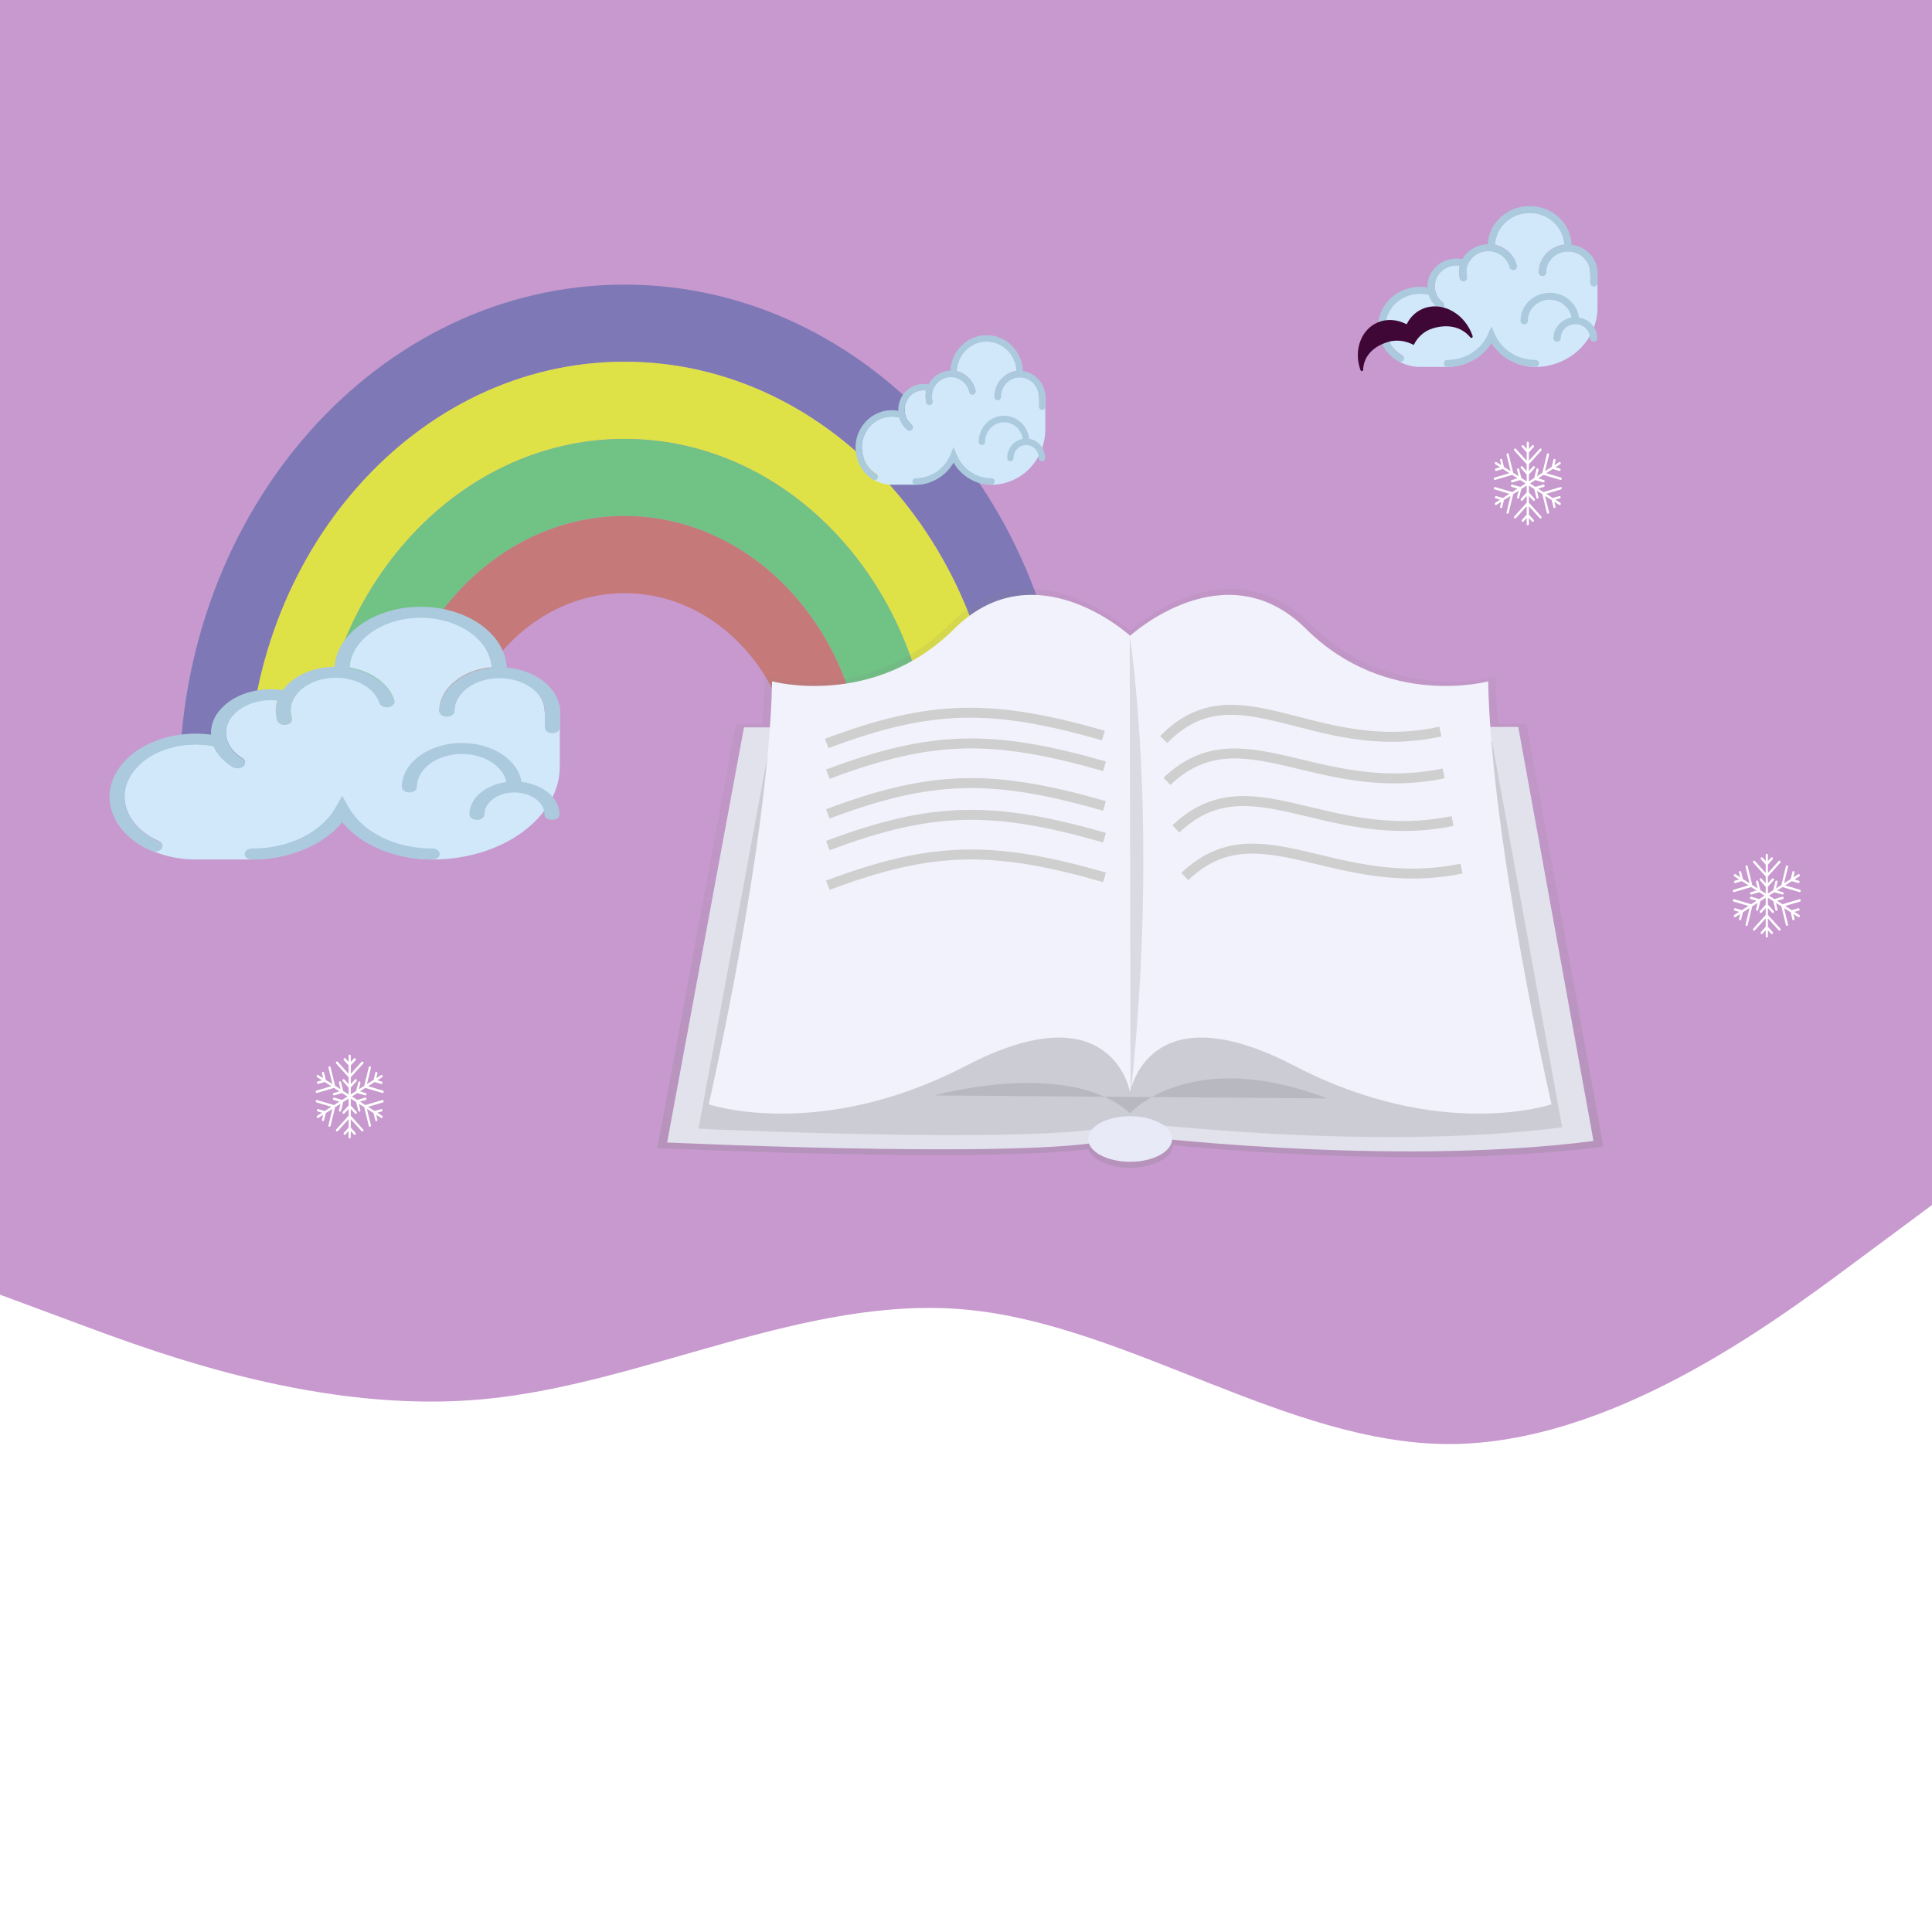 <svg width="194" height="193" viewBox="0 0 194 193" fill="none" xmlns="http://www.w3.org/2000/svg">
<rect x="0" y="0" width="194" height="193" fill="#333333" stroke="none"/>
<g opacity="0.9">
<rect width="194" height="193" fill="#D8A4E0"/>
</g>
<path fill-rule="evenodd" clip-rule="evenodd" d="M0 130L8.083 133C16.167 136 32.333 142 48.5 140.5C64.667 139 80.833 130 97 131.5C113.167 133 129.333 145 145.5 145C161.667 145 177.833 133 185.917 127L194 121V193H185.917C177.833 193 161.667 193 145.5 193C129.333 193 113.167 193 97 193C80.833 193 64.667 193 48.5 193C32.333 193 16.167 193 8.083 193H0V130Z" fill="white"/>
<path d="M180.686 90.294L178.985 90.796L178.443 90.45L179.021 90.28C179.08 90.262 179.115 90.196 179.099 90.131C179.083 90.066 179.023 90.028 178.964 90.045L178.173 90.279L177.632 89.934L178.174 89.59L178.964 89.823C178.974 89.826 178.984 89.828 178.993 89.828C179.042 89.828 179.086 89.792 179.099 89.737C179.115 89.672 179.08 89.606 179.021 89.589L178.443 89.418L178.986 89.073L180.686 89.575C180.695 89.578 180.705 89.579 180.714 89.579C180.763 89.579 180.807 89.543 180.82 89.489C180.836 89.424 180.801 89.358 180.742 89.34L179.255 88.901L179.92 88.478L180.568 88.67C180.578 88.673 180.588 88.674 180.597 88.674C180.646 88.674 180.69 88.638 180.703 88.584C180.719 88.519 180.684 88.453 180.625 88.435L180.189 88.306L180.673 87.998C180.725 87.965 180.743 87.89 180.713 87.832C180.683 87.774 180.616 87.754 180.563 87.788L180.08 88.096L180.196 87.615C180.212 87.55 180.177 87.484 180.118 87.466C180.059 87.45 179.999 87.487 179.983 87.552L179.809 88.268L179.145 88.691L179.544 87.051C179.559 86.986 179.525 86.919 179.466 86.902C179.406 86.885 179.347 86.923 179.331 86.988L178.876 88.863L178.333 89.209L178.488 88.571C178.504 88.506 178.469 88.44 178.41 88.422C178.351 88.405 178.292 88.444 178.275 88.508L178.063 89.381L177.522 89.725V89.035L178.101 88.396C178.144 88.349 178.144 88.272 178.101 88.224C178.059 88.177 177.989 88.177 177.946 88.224L177.522 88.692V88L178.766 86.627C178.809 86.58 178.809 86.503 178.766 86.456C178.724 86.408 178.654 86.408 178.611 86.456L177.522 87.657V86.811L177.997 86.287C178.04 86.239 178.04 86.162 177.997 86.115C177.955 86.068 177.885 86.068 177.842 86.115L177.522 86.467V85.851C177.522 85.784 177.473 85.73 177.412 85.73C177.352 85.73 177.302 85.784 177.302 85.851V86.467L176.983 86.115C176.94 86.067 176.87 86.067 176.827 86.115C176.784 86.162 176.784 86.239 176.827 86.287L177.302 86.811V87.656L176.214 86.456C176.171 86.408 176.101 86.408 176.058 86.456C176.015 86.503 176.015 86.58 176.058 86.627L177.302 88V88.691L176.879 88.224C176.836 88.177 176.766 88.177 176.723 88.224C176.681 88.271 176.681 88.348 176.723 88.396L177.302 89.035V89.724L176.761 89.379L176.549 88.507C176.533 88.442 176.473 88.404 176.414 88.421C176.355 88.438 176.321 88.505 176.336 88.57L176.491 89.207L175.948 88.862L175.493 86.987C175.478 86.922 175.418 86.884 175.358 86.901C175.3 86.918 175.265 86.985 175.28 87.049L175.679 88.69L175.014 88.266L174.841 87.551C174.826 87.486 174.766 87.448 174.707 87.465C174.648 87.482 174.613 87.549 174.628 87.614L174.745 88.095L174.262 87.787C174.21 87.754 174.142 87.773 174.112 87.831C174.081 87.889 174.099 87.963 174.152 87.997L174.636 88.305L174.199 88.434C174.14 88.452 174.106 88.518 174.121 88.583C174.134 88.637 174.179 88.673 174.227 88.673C174.237 88.673 174.246 88.672 174.256 88.669L174.905 88.477L175.569 88.9L174.082 89.339C174.023 89.357 173.988 89.423 174.004 89.488C174.018 89.542 174.062 89.578 174.11 89.578C174.12 89.578 174.129 89.577 174.139 89.574L175.839 89.072L176.381 89.417L175.803 89.588C175.744 89.605 175.709 89.672 175.725 89.736C175.738 89.791 175.783 89.826 175.831 89.826C175.84 89.826 175.85 89.825 175.86 89.822L176.65 89.588L177.192 89.933L176.651 90.278L175.859 90.044C175.801 90.027 175.741 90.066 175.725 90.13C175.709 90.195 175.744 90.262 175.803 90.279L176.381 90.45L175.838 90.795L174.138 90.293C174.081 90.276 174.02 90.314 174.004 90.379C173.988 90.444 174.023 90.51 174.082 90.527L175.569 90.967L174.904 91.39L174.256 91.199C174.197 91.181 174.137 91.22 174.121 91.285C174.106 91.35 174.14 91.416 174.199 91.433L174.635 91.562L174.151 91.87C174.099 91.904 174.081 91.978 174.111 92.037C174.132 92.075 174.169 92.097 174.206 92.097C174.225 92.097 174.244 92.092 174.261 92.081L174.745 91.773L174.628 92.254C174.613 92.319 174.648 92.385 174.706 92.402C174.716 92.405 174.725 92.406 174.734 92.406C174.783 92.406 174.828 92.371 174.841 92.316L175.014 91.601L175.679 91.178L175.28 92.818C175.265 92.883 175.299 92.95 175.358 92.966C175.367 92.97 175.377 92.971 175.386 92.971C175.435 92.971 175.48 92.936 175.492 92.881L175.947 91.006L176.49 90.66L176.335 91.298C176.32 91.363 176.355 91.429 176.413 91.446C176.423 91.449 176.432 91.451 176.441 91.451C176.49 91.451 176.535 91.415 176.548 91.361L176.76 90.488L177.301 90.144V90.833L176.722 91.472C176.679 91.519 176.679 91.596 176.722 91.643C176.765 91.691 176.835 91.691 176.878 91.643L177.301 91.178V91.869L176.057 93.242C176.014 93.289 176.014 93.366 176.057 93.413C176.1 93.46 176.17 93.46 176.213 93.413L177.301 92.212V93.058L176.826 93.582C176.784 93.629 176.784 93.706 176.826 93.754C176.869 93.801 176.939 93.801 176.982 93.754L177.301 93.401V94.017C177.301 94.084 177.351 94.139 177.412 94.139C177.472 94.139 177.522 94.084 177.522 94.017V93.401L177.841 93.754C177.863 93.778 177.891 93.789 177.919 93.789C177.947 93.789 177.975 93.777 177.997 93.754C178.039 93.706 178.039 93.629 177.997 93.582L177.522 93.058V92.212L178.61 93.413C178.632 93.437 178.66 93.449 178.688 93.449C178.716 93.449 178.744 93.437 178.766 93.413C178.809 93.366 178.809 93.289 178.766 93.242L177.522 91.869V91.178L177.945 91.645C177.967 91.669 177.995 91.68 178.023 91.68C178.051 91.68 178.08 91.668 178.101 91.645C178.144 91.597 178.144 91.52 178.101 91.473L177.522 90.834V90.145L178.063 90.489L178.275 91.362C178.288 91.416 178.333 91.452 178.381 91.452C178.39 91.452 178.4 91.451 178.41 91.448C178.469 91.43 178.503 91.363 178.487 91.299L178.333 90.662L178.875 91.007L179.33 92.882C179.343 92.936 179.388 92.972 179.436 92.972C179.446 92.972 179.455 92.971 179.465 92.968C179.524 92.951 179.559 92.884 179.543 92.819L179.144 91.179L179.809 91.602L179.983 92.317C179.996 92.372 180.04 92.407 180.089 92.407C180.098 92.407 180.108 92.406 180.117 92.403C180.176 92.386 180.211 92.319 180.195 92.255L180.079 91.774L180.562 92.082C180.579 92.093 180.598 92.098 180.617 92.098C180.655 92.098 180.692 92.077 180.713 92.037C180.743 91.98 180.725 91.905 180.672 91.872L180.189 91.563L180.625 91.434C180.684 91.417 180.718 91.35 180.702 91.286C180.687 91.221 180.627 91.183 180.568 91.2L179.919 91.392L179.254 90.969L180.742 90.529C180.801 90.512 180.836 90.445 180.82 90.38C180.805 90.315 180.744 90.277 180.686 90.294Z" fill="white"/>
<path d="M156.686 48.907L154.985 49.409L154.443 49.063L155.021 48.893C155.08 48.876 155.115 48.809 155.099 48.744C155.083 48.68 155.023 48.641 154.964 48.658L154.173 48.892L153.632 48.547L154.174 48.203L154.964 48.437C154.974 48.439 154.984 48.441 154.993 48.441C155.042 48.441 155.086 48.405 155.099 48.35C155.115 48.286 155.08 48.219 155.021 48.202L154.443 48.031L154.986 47.686L156.686 48.188C156.695 48.191 156.705 48.192 156.714 48.192C156.763 48.192 156.807 48.157 156.82 48.102C156.836 48.037 156.801 47.971 156.742 47.953L155.255 47.514L155.92 47.091L156.568 47.283C156.578 47.286 156.588 47.287 156.597 47.287C156.646 47.287 156.69 47.252 156.703 47.197C156.719 47.132 156.684 47.066 156.625 47.048L156.189 46.919L156.673 46.611C156.725 46.578 156.743 46.503 156.713 46.445C156.683 46.387 156.616 46.367 156.563 46.401L156.08 46.709L156.196 46.228C156.212 46.163 156.177 46.097 156.118 46.08C156.059 46.063 155.999 46.101 155.983 46.166L155.809 46.881L155.145 47.304L155.544 45.664C155.559 45.599 155.525 45.533 155.466 45.516C155.406 45.498 155.347 45.536 155.331 45.601L154.876 47.476L154.333 47.822L154.488 47.184C154.504 47.119 154.469 47.053 154.41 47.036C154.351 47.019 154.292 47.057 154.275 47.122L154.063 47.994L153.522 48.338V47.648L154.101 47.009C154.144 46.962 154.144 46.885 154.101 46.837C154.059 46.79 153.989 46.79 153.946 46.837L153.522 47.305V46.613L154.766 45.241C154.809 45.193 154.809 45.116 154.766 45.069C154.724 45.022 154.654 45.022 154.611 45.069L153.522 46.27V45.424L153.997 44.9C154.04 44.852 154.04 44.776 153.997 44.728C153.955 44.681 153.885 44.681 153.842 44.728L153.522 45.081V44.465C153.522 44.398 153.473 44.343 153.412 44.343C153.352 44.343 153.302 44.398 153.302 44.465V45.08L152.983 44.728C152.94 44.681 152.87 44.681 152.827 44.728C152.784 44.775 152.784 44.852 152.827 44.9L153.302 45.424V46.27L152.214 45.069C152.171 45.021 152.101 45.021 152.058 45.069C152.015 45.116 152.015 45.193 152.058 45.24L153.302 46.613V47.304L152.879 46.837C152.836 46.79 152.766 46.79 152.723 46.837C152.681 46.885 152.681 46.962 152.723 47.009L153.302 47.648V48.337L152.761 47.992L152.549 47.12C152.533 47.055 152.473 47.017 152.414 47.034C152.355 47.051 152.321 47.118 152.336 47.183L152.491 47.82L151.948 47.475L151.493 45.6C151.478 45.535 151.418 45.497 151.358 45.514C151.3 45.531 151.265 45.598 151.28 45.663L151.679 47.303L151.014 46.88L150.841 46.164C150.826 46.099 150.766 46.061 150.707 46.078C150.648 46.095 150.613 46.162 150.628 46.227L150.745 46.708L150.262 46.4C150.21 46.367 150.142 46.386 150.112 46.444C150.081 46.502 150.099 46.577 150.152 46.61L150.636 46.918L150.199 47.047C150.14 47.065 150.106 47.132 150.121 47.196C150.134 47.251 150.179 47.286 150.227 47.286C150.237 47.286 150.246 47.285 150.256 47.282L150.905 47.09L151.569 47.513L150.082 47.953C150.023 47.97 149.988 48.036 150.004 48.101C150.018 48.156 150.062 48.191 150.11 48.191C150.12 48.191 150.129 48.19 150.139 48.187L151.839 47.685L152.381 48.03L151.803 48.201C151.744 48.218 151.709 48.285 151.725 48.35C151.738 48.404 151.783 48.44 151.831 48.44C151.84 48.44 151.85 48.438 151.86 48.435L152.65 48.202L153.192 48.547L152.651 48.891L151.859 48.658C151.801 48.64 151.741 48.679 151.725 48.744C151.709 48.809 151.744 48.875 151.803 48.892L152.381 49.063L151.838 49.408L150.138 48.906C150.081 48.89 150.02 48.927 150.004 48.992C149.988 49.057 150.023 49.124 150.082 49.141L151.569 49.581L150.904 50.004L150.256 49.812C150.197 49.794 150.137 49.833 150.121 49.898C150.106 49.963 150.14 50.029 150.199 50.046L150.635 50.175L150.151 50.484C150.099 50.517 150.081 50.591 150.111 50.65C150.132 50.688 150.169 50.71 150.206 50.71C150.225 50.71 150.244 50.705 150.261 50.694L150.745 50.386L150.628 50.867C150.613 50.932 150.648 50.998 150.706 51.015C150.716 51.018 150.725 51.02 150.734 51.02C150.783 51.02 150.828 50.984 150.841 50.929L151.014 50.214L151.679 49.791L151.28 51.431C151.265 51.497 151.299 51.563 151.358 51.58C151.367 51.583 151.377 51.584 151.386 51.584C151.435 51.584 151.48 51.549 151.492 51.494L151.947 49.619L152.49 49.273L152.335 49.911C152.32 49.976 152.355 50.043 152.413 50.06C152.423 50.062 152.432 50.064 152.441 50.064C152.49 50.064 152.535 50.029 152.548 49.974L152.76 49.102L153.301 48.757V49.446L152.722 50.085C152.679 50.132 152.679 50.209 152.722 50.257C152.765 50.304 152.835 50.304 152.878 50.257L153.301 49.791V50.482L152.057 51.855C152.014 51.902 152.014 51.979 152.057 52.026C152.1 52.074 152.17 52.074 152.213 52.026L153.301 50.825V51.671L152.826 52.195C152.784 52.242 152.784 52.32 152.826 52.367C152.869 52.414 152.939 52.414 152.982 52.367L153.301 52.014V52.63C153.301 52.697 153.351 52.752 153.412 52.752C153.472 52.752 153.522 52.697 153.522 52.63V52.014L153.841 52.367C153.863 52.391 153.891 52.402 153.919 52.402C153.947 52.402 153.975 52.39 153.997 52.367C154.039 52.32 154.039 52.242 153.997 52.195L153.522 51.671V50.825L154.61 52.026C154.632 52.05 154.66 52.062 154.688 52.062C154.716 52.062 154.744 52.05 154.766 52.026C154.809 51.979 154.809 51.902 154.766 51.855L153.522 50.482V49.791L153.945 50.258C153.967 50.282 153.995 50.293 154.023 50.293C154.051 50.293 154.08 50.282 154.101 50.258C154.144 50.211 154.144 50.134 154.101 50.086L153.522 49.447V48.758L154.063 49.103L154.275 49.975C154.288 50.029 154.333 50.065 154.381 50.065C154.39 50.065 154.4 50.064 154.41 50.061C154.469 50.044 154.503 49.977 154.487 49.912L154.333 49.275L154.875 49.62L155.33 51.495C155.343 51.55 155.388 51.585 155.436 51.585C155.446 51.585 155.455 51.584 155.465 51.581C155.524 51.564 155.559 51.497 155.543 51.432L155.144 49.792L155.809 50.215L155.983 50.931C155.996 50.985 156.04 51.021 156.089 51.021C156.098 51.021 156.108 51.019 156.117 51.016C156.176 50.999 156.211 50.932 156.195 50.868L156.079 50.387L156.562 50.695C156.579 50.706 156.598 50.711 156.617 50.711C156.655 50.711 156.692 50.69 156.713 50.651C156.743 50.593 156.725 50.518 156.672 50.485L156.189 50.176L156.625 50.047C156.684 50.03 156.718 49.963 156.702 49.899C156.687 49.834 156.627 49.796 156.568 49.813L155.919 50.005L155.254 49.582L156.742 49.142C156.801 49.125 156.836 49.058 156.82 48.993C156.805 48.928 156.744 48.89 156.686 48.907Z" fill="white"/>
<path d="M24.923 80.866C24.897 80.224 24.879 79.579 24.879 78.93C24.879 55.437 41.85 36.323 62.711 36.323C83.573 36.323 100.543 55.435 100.543 78.93C100.543 79.579 100.525 80.224 100.5 80.866H107.38C107.397 80.222 107.42 79.579 107.42 78.93C107.42 51.12 87.403 28.577 62.71 28.577C38.017 28.577 18 51.12 18 78.93C18 79.579 18.022 80.222 18.043 80.866H24.923Z" fill="#7E79B6"/>
<path d="M31.844 80.866C31.812 80.222 31.757 79.584 31.757 78.929C31.757 59.708 45.643 44.07 62.71 44.07C79.777 44.07 93.662 59.71 93.662 78.929C93.662 79.582 93.607 80.222 93.576 80.866H100.499C100.524 80.223 100.542 79.579 100.542 78.929C100.542 55.436 83.572 36.322 62.71 36.322C41.848 36.322 24.878 55.436 24.878 78.929C24.878 79.579 24.896 80.223 24.921 80.866H31.844Z" fill="#DFE247"/>
<path d="M38.723 80.866C38.683 80.223 38.637 79.584 38.637 78.929C38.637 63.98 49.435 51.816 62.711 51.816C75.987 51.816 86.786 63.978 86.786 78.929C86.786 79.582 86.74 80.223 86.7 80.866H93.578C93.609 80.222 93.664 79.584 93.664 78.929C93.664 59.708 79.779 44.07 62.711 44.07C45.644 44.07 31.757 59.708 31.757 78.929C31.757 79.582 31.812 80.222 31.844 80.866H38.723Z" fill="#71C285"/>
<path d="M45.601 80.866C45.544 80.228 45.514 79.584 45.514 78.929C45.514 68.251 53.228 59.564 62.71 59.564C72.191 59.564 79.905 68.253 79.905 78.929C79.905 79.582 79.874 80.228 79.819 80.866H86.697C86.737 80.223 86.783 79.584 86.783 78.929C86.783 63.98 75.984 51.816 62.708 51.816C49.433 51.816 38.634 63.978 38.634 78.929C38.634 79.582 38.68 80.223 38.72 80.866H45.601Z" fill="#C57979"/>
<path d="M56.196 70.859H56.135C56.162 71.027 56.18 71.196 56.18 71.369C56.18 71.674 55.843 71.921 55.426 71.921C55.01 71.921 54.673 71.674 54.673 71.369C54.673 69.544 52.645 68.059 50.151 68.059C47.658 68.059 45.63 69.544 45.63 71.369C45.63 71.674 45.293 71.921 44.877 71.921C44.46 71.921 44.123 71.674 44.123 71.369C44.123 69.127 46.421 67.274 49.381 66.996C49.211 64.216 46.078 61.991 42.239 61.991C38.388 61.991 35.245 64.231 35.095 67.024C35.719 67.132 36.325 67.311 36.887 67.565C38.255 68.186 39.212 69.159 39.581 70.307C39.676 70.603 39.425 70.9 39.021 70.97C38.615 71.037 38.21 70.856 38.114 70.56C37.543 68.782 35.101 67.677 32.678 68.096C30.251 68.514 28.741 70.299 29.312 72.076C29.407 72.372 29.156 72.669 28.751 72.739C28.693 72.749 28.635 72.753 28.578 72.753C28.237 72.753 27.927 72.582 27.845 72.328C27.623 71.638 27.643 70.948 27.854 70.301C26.303 70.135 24.737 70.564 23.715 71.472C22.767 72.315 22.49 73.401 22.829 74.387C22.83 74.394 22.835 74.4 22.835 74.406C23.066 75.06 23.566 75.669 24.331 76.131C24.652 76.325 24.698 76.672 24.434 76.908C24.285 77.04 24.07 77.109 23.852 77.109C23.683 77.109 23.514 77.068 23.373 76.983C22.456 76.43 21.8 75.708 21.455 74.897C18.408 74.316 15.205 75.254 13.55 77.248C12.558 78.444 12.26 79.852 12.714 81.212C13.167 82.572 14.316 83.721 15.951 84.448C16.307 84.607 16.42 84.945 16.203 85.206C16.062 85.377 15.813 85.471 15.559 85.471C15.459 85.471 15.36 85.451 15.264 85.421C16.454 85.937 17.825 86.253 19.291 86.3L25.477 86.301C29.476 86.254 32.901 84.448 34.362 81.893C35.841 84.481 39.337 86.306 43.404 86.306C50.468 86.306 56.214 82.099 56.214 76.928V71.411L56.196 70.859Z" fill="#D0E8F9"/>
<path d="M50.888 67.034C50.714 63.647 46.907 60.929 42.239 60.929C37.611 60.929 33.83 63.602 33.596 66.948C33.175 66.954 32.753 66.991 32.333 67.063C30.573 67.367 29.18 68.212 28.393 69.298C26.221 68.976 23.986 69.537 22.553 70.811C21.61 71.65 21.137 72.691 21.189 73.767C17.7 73.307 14.151 74.442 12.264 76.715C11.061 78.163 10.702 79.868 11.25 81.514C11.799 83.16 13.191 84.551 15.169 85.431C15.291 85.486 15.427 85.512 15.56 85.512C15.815 85.512 16.062 85.418 16.204 85.247C16.421 84.986 16.307 84.648 15.952 84.489C14.317 83.762 13.168 82.613 12.714 81.253C12.261 79.893 12.559 78.485 13.551 77.289C15.206 75.295 18.409 74.357 21.456 74.938C21.801 75.749 22.458 76.471 23.374 77.024C23.515 77.108 23.684 77.15 23.853 77.15C24.07 77.15 24.286 77.081 24.435 76.949C24.7 76.713 24.653 76.366 24.332 76.172C23.566 75.711 23.067 75.101 22.836 74.447C22.835 74.44 22.831 74.435 22.83 74.428C22.491 73.442 22.768 72.356 23.715 71.513C24.737 70.605 26.304 70.176 27.855 70.342C27.644 70.989 27.623 71.679 27.846 72.369C27.927 72.623 28.238 72.794 28.579 72.794C28.636 72.794 28.694 72.789 28.752 72.78C29.157 72.71 29.408 72.413 29.313 72.117C28.742 70.34 30.252 68.555 32.679 68.137C35.102 67.718 37.544 68.823 38.115 70.601C38.211 70.897 38.616 71.078 39.022 71.011C39.426 70.941 39.677 70.644 39.582 70.348C39.213 69.2 38.256 68.227 36.888 67.606C36.325 67.351 35.72 67.173 35.096 67.065C35.246 64.272 38.389 62.032 42.24 62.032C46.078 62.032 49.212 64.257 49.382 67.037C46.421 67.315 44.124 69.168 44.124 71.41C44.124 71.715 44.461 71.962 44.877 71.962C45.294 71.962 45.631 71.715 45.631 71.41C45.631 69.585 47.659 68.1 50.152 68.1C52.646 68.1 54.708 69.585 54.708 71.41C54.708 71.426 54.708 72.142 54.708 73.065C54.708 73.37 55.046 73.617 55.462 73.617C55.878 73.617 56.215 73.37 56.215 73.065V71.41C56.214 69.16 53.866 67.301 50.888 67.034Z" fill="#ABCADD"/>
<path d="M43.404 86.305C39.657 86.305 36.252 84.867 34.362 82.56C32.471 84.867 29.066 86.305 25.319 86.305C24.903 86.305 24.566 86.059 24.566 85.754C24.566 85.449 24.903 85.202 25.319 85.202C28.976 85.202 32.252 83.603 33.667 81.127L34.362 79.91L35.056 81.127C36.47 83.602 39.747 85.202 43.404 85.202C43.82 85.202 44.158 85.449 44.158 85.754C44.158 86.059 43.821 86.305 43.404 86.305Z" fill="#ABCADD"/>
<path d="M52.369 78.513C52.024 76.318 49.473 74.606 46.384 74.606C43.06 74.606 40.355 76.586 40.355 79.019C40.355 79.324 40.693 79.571 41.109 79.571C41.525 79.571 41.862 79.324 41.862 79.019C41.862 77.194 43.89 75.71 46.384 75.71C48.647 75.71 50.521 76.934 50.848 78.524C48.741 78.805 47.137 80.155 47.137 81.778C47.137 82.082 47.475 82.329 47.891 82.329C48.307 82.329 48.644 82.082 48.644 81.778C48.644 80.561 49.996 79.571 51.658 79.571C53.321 79.571 54.673 80.561 54.673 81.778C54.673 82.082 55.01 82.329 55.426 82.329C55.842 82.329 56.18 82.082 56.18 81.778C56.18 80.13 54.525 78.764 52.369 78.513Z" fill="#ABCADD"/>
<path d="M38.387 110.462L36.687 110.963L36.145 110.618L36.723 110.447C36.782 110.43 36.817 110.363 36.801 110.299C36.785 110.234 36.725 110.195 36.666 110.213L35.875 110.446L35.334 110.102L35.876 109.757L36.666 109.991C36.676 109.994 36.685 109.995 36.695 109.995C36.743 109.995 36.788 109.96 36.801 109.905C36.816 109.84 36.782 109.774 36.723 109.757L36.145 109.586L36.688 109.24L38.388 109.743C38.397 109.746 38.407 109.747 38.416 109.747C38.465 109.747 38.509 109.711 38.522 109.657C38.538 109.592 38.503 109.525 38.444 109.508L36.957 109.069L37.621 108.646L38.27 108.838C38.28 108.841 38.289 108.842 38.299 108.842C38.347 108.842 38.392 108.806 38.405 108.752C38.42 108.687 38.386 108.62 38.327 108.603L37.891 108.474L38.374 108.166C38.427 108.132 38.445 108.058 38.415 108C38.384 107.942 38.317 107.922 38.264 107.956L37.781 108.263L37.898 107.783C37.913 107.718 37.879 107.651 37.82 107.634C37.761 107.617 37.701 107.655 37.685 107.72L37.511 108.436L36.847 108.859L37.245 107.219C37.261 107.154 37.227 107.087 37.167 107.07C37.108 107.053 37.048 107.091 37.033 107.156L36.577 109.031L36.035 109.377L36.19 108.739C36.205 108.674 36.171 108.608 36.112 108.59C36.052 108.573 35.993 108.611 35.977 108.676L35.765 109.548L35.224 109.892V109.203L35.803 108.564C35.846 108.516 35.846 108.439 35.803 108.392C35.76 108.345 35.69 108.345 35.647 108.392L35.224 108.859V108.168L36.468 106.795C36.511 106.748 36.511 106.671 36.468 106.624C36.425 106.576 36.355 106.576 36.312 106.624L35.224 107.825V106.979L35.699 106.455C35.742 106.407 35.742 106.33 35.699 106.283C35.656 106.236 35.586 106.236 35.544 106.283L35.224 106.635V106.019C35.224 105.952 35.174 105.898 35.114 105.898C35.053 105.898 35.004 105.952 35.004 106.019V106.635L34.684 106.283C34.642 106.235 34.572 106.235 34.529 106.283C34.486 106.33 34.486 106.407 34.529 106.454L35.004 106.978V107.824L33.916 106.623C33.873 106.576 33.803 106.576 33.76 106.623C33.717 106.671 33.717 106.748 33.76 106.795L35.004 108.168V108.859L34.581 108.392C34.538 108.345 34.468 108.345 34.425 108.392C34.382 108.439 34.382 108.516 34.425 108.564L35.004 109.202V109.892L34.463 109.547L34.251 108.675C34.235 108.61 34.175 108.572 34.116 108.589C34.057 108.606 34.022 108.673 34.038 108.737L34.193 109.375L33.65 109.03L33.195 107.155C33.179 107.09 33.119 107.052 33.06 107.069C33.001 107.086 32.967 107.153 32.982 107.217L33.381 108.858L32.716 108.434L32.543 107.719C32.527 107.654 32.467 107.616 32.408 107.633C32.349 107.65 32.315 107.717 32.33 107.781L32.447 108.262L31.964 107.955C31.912 107.922 31.844 107.941 31.814 107.999C31.783 108.057 31.801 108.131 31.854 108.165L32.337 108.473L31.901 108.602C31.842 108.619 31.807 108.686 31.823 108.751C31.836 108.805 31.881 108.841 31.929 108.841C31.939 108.841 31.948 108.84 31.958 108.837L32.606 108.645L33.271 109.068L31.784 109.507C31.724 109.524 31.689 109.591 31.706 109.656C31.719 109.71 31.764 109.746 31.812 109.746C31.821 109.746 31.831 109.745 31.84 109.742L33.541 109.239L34.083 109.585L33.504 109.756C33.446 109.773 33.411 109.84 33.426 109.904C33.44 109.959 33.485 109.994 33.532 109.994C33.542 109.994 33.551 109.993 33.561 109.99L34.352 109.756L34.894 110.101L34.352 110.446L33.561 110.212C33.503 110.195 33.442 110.234 33.426 110.298C33.411 110.363 33.446 110.43 33.504 110.446L34.083 110.618L33.54 110.963L31.84 110.461C31.783 110.444 31.721 110.482 31.706 110.547C31.689 110.612 31.724 110.678 31.784 110.695L33.271 111.135L32.606 111.558L31.958 111.367C31.898 111.349 31.839 111.387 31.823 111.453C31.807 111.518 31.842 111.584 31.901 111.601L32.337 111.73L31.853 112.038C31.801 112.072 31.783 112.146 31.813 112.204C31.833 112.243 31.87 112.265 31.908 112.265C31.927 112.265 31.946 112.26 31.963 112.249L32.447 111.941L32.33 112.421C32.315 112.487 32.349 112.553 32.408 112.57C32.417 112.573 32.427 112.574 32.436 112.574C32.485 112.574 32.529 112.539 32.542 112.484L32.716 111.768L33.38 111.346L32.981 112.986C32.966 113.051 33.001 113.117 33.059 113.134C33.069 113.138 33.078 113.139 33.088 113.139C33.137 113.139 33.181 113.103 33.194 113.049L33.649 111.174L34.192 110.828L34.037 111.466C34.022 111.531 34.056 111.597 34.115 111.614C34.124 111.617 34.134 111.619 34.143 111.619C34.192 111.619 34.236 111.583 34.249 111.529L34.461 110.656L35.002 110.311V111.001L34.424 111.64C34.381 111.687 34.381 111.764 34.424 111.811C34.466 111.858 34.536 111.858 34.579 111.811L35.003 111.345V112.037L33.759 113.41C33.716 113.457 33.716 113.534 33.759 113.581C33.802 113.628 33.872 113.628 33.915 113.581L35.003 112.38V113.226L34.528 113.75C34.485 113.797 34.485 113.874 34.528 113.921C34.571 113.969 34.641 113.969 34.684 113.921L35.003 113.569V114.185C35.003 114.252 35.053 114.307 35.113 114.307C35.173 114.307 35.223 114.252 35.223 114.185V113.569L35.543 113.921C35.564 113.945 35.592 113.957 35.621 113.957C35.649 113.957 35.677 113.945 35.699 113.921C35.741 113.874 35.741 113.797 35.699 113.75L35.223 113.226V112.38L36.312 113.581C36.333 113.605 36.361 113.617 36.389 113.617C36.418 113.617 36.446 113.605 36.467 113.581C36.51 113.534 36.51 113.457 36.467 113.41L35.224 112.037V111.345L35.647 111.813C35.669 111.836 35.697 111.848 35.725 111.848C35.753 111.848 35.781 111.836 35.803 111.813C35.846 111.765 35.846 111.688 35.803 111.641L35.224 111.002V110.312L35.765 110.657L35.977 111.53C35.99 111.584 36.034 111.62 36.083 111.62C36.092 111.62 36.102 111.619 36.111 111.615C36.17 111.598 36.205 111.531 36.189 111.467L36.034 110.829L36.577 111.175L37.032 113.05C37.045 113.104 37.09 113.14 37.138 113.14C37.148 113.14 37.157 113.139 37.167 113.136C37.226 113.118 37.26 113.052 37.245 112.987L36.846 111.346L37.511 111.77L37.684 112.485C37.698 112.54 37.742 112.575 37.791 112.575C37.8 112.575 37.809 112.574 37.819 112.571C37.878 112.554 37.913 112.487 37.897 112.423L37.78 111.942L38.264 112.25C38.281 112.261 38.3 112.266 38.319 112.266C38.356 112.266 38.394 112.245 38.414 112.205C38.445 112.148 38.427 112.073 38.373 112.039L37.89 111.731L38.326 111.602C38.385 111.585 38.42 111.518 38.404 111.454C38.388 111.388 38.328 111.35 38.269 111.368L37.621 111.56L36.956 111.136L38.443 110.697C38.502 110.68 38.537 110.613 38.521 110.548C38.506 110.483 38.446 110.445 38.387 110.462Z" fill="white"/>
<path d="M160.403 27.012H160.373C160.386 27.119 160.395 27.227 160.395 27.337C160.395 27.531 160.231 27.688 160.028 27.688C159.825 27.688 159.66 27.531 159.66 27.337C159.66 26.175 158.672 25.231 157.456 25.231C156.241 25.231 155.252 26.175 155.252 27.337C155.252 27.531 155.088 27.688 154.885 27.688C154.682 27.688 154.518 27.531 154.518 27.337C154.518 25.91 155.638 24.731 157.081 24.554C156.998 22.785 155.471 21.369 153.599 21.369C151.722 21.369 150.19 22.794 150.117 24.572C150.421 24.641 150.716 24.754 150.99 24.916C151.657 25.311 152.124 25.931 152.304 26.661C152.35 26.85 152.228 27.039 152.031 27.083C151.833 27.126 151.635 27.011 151.589 26.822C151.31 25.691 150.12 24.988 148.939 25.254C147.756 25.52 147.019 26.656 147.298 27.787C147.344 27.975 147.222 28.164 147.024 28.209C146.996 28.215 146.968 28.218 146.94 28.218C146.774 28.218 146.623 28.109 146.583 27.947C146.475 27.508 146.484 27.069 146.587 26.657C145.831 26.552 145.067 26.825 144.569 27.402C144.107 27.939 143.972 28.63 144.138 29.258C144.138 29.262 144.14 29.265 144.141 29.27C144.253 29.686 144.497 30.073 144.87 30.367C145.026 30.491 145.049 30.712 144.92 30.862C144.847 30.946 144.742 30.989 144.636 30.989C144.554 30.989 144.472 30.963 144.403 30.909C143.956 30.558 143.636 30.098 143.468 29.582C141.983 29.212 140.421 29.809 139.614 31.078C139.131 31.839 138.986 32.735 139.207 33.6C139.428 34.466 139.988 35.197 140.785 35.66C140.958 35.761 141.013 35.976 140.908 36.142C140.839 36.251 140.717 36.311 140.594 36.311C140.545 36.311 140.496 36.298 140.45 36.279C141.03 36.608 141.698 36.809 142.413 36.838L145.428 36.839C147.378 36.809 149.047 35.66 149.759 34.034C150.48 35.681 152.185 36.842 154.167 36.842C157.611 36.842 160.412 34.165 160.412 30.874V27.364L160.403 27.012Z" fill="#D0E8F9"/>
<path d="M157.816 24.578C157.731 22.423 155.875 20.693 153.599 20.693C151.343 20.693 149.5 22.394 149.386 24.523C149.181 24.528 148.975 24.551 148.771 24.597C147.912 24.79 147.233 25.328 146.85 26.019C145.791 25.814 144.702 26.171 144.003 26.982C143.543 27.515 143.313 28.178 143.338 28.863C141.637 28.57 139.907 29.293 138.987 30.739C138.401 31.661 138.226 32.745 138.493 33.792C138.761 34.84 139.439 35.725 140.403 36.286C140.463 36.32 140.529 36.337 140.594 36.337C140.718 36.337 140.839 36.277 140.908 36.168C141.014 36.002 140.958 35.787 140.785 35.686C139.988 35.223 139.428 34.492 139.207 33.626C138.986 32.761 139.131 31.865 139.615 31.104C140.421 29.835 141.983 29.238 143.468 29.608C143.636 30.124 143.957 30.584 144.403 30.935C144.472 30.989 144.554 31.015 144.637 31.015C144.743 31.015 144.848 30.972 144.921 30.888C145.049 30.738 145.027 30.517 144.87 30.393C144.497 30.1 144.253 29.712 144.141 29.296C144.141 29.291 144.138 29.288 144.138 29.284C143.973 28.656 144.108 27.965 144.57 27.428C145.068 26.851 145.832 26.578 146.587 26.683C146.485 27.095 146.475 27.534 146.583 27.973C146.623 28.135 146.774 28.244 146.94 28.244C146.968 28.244 146.997 28.241 147.025 28.235C147.222 28.19 147.345 28.001 147.298 27.813C147.02 26.682 147.756 25.546 148.939 25.28C150.12 25.013 151.311 25.717 151.589 26.848C151.636 27.037 151.833 27.152 152.031 27.109C152.228 27.065 152.351 26.876 152.304 26.687C152.124 25.957 151.658 25.337 150.991 24.942C150.717 24.78 150.422 24.667 150.117 24.598C150.191 22.82 151.722 21.395 153.6 21.395C155.471 21.395 156.999 22.811 157.081 24.58C155.638 24.757 154.518 25.936 154.518 27.363C154.518 27.557 154.682 27.714 154.885 27.714C155.089 27.714 155.253 27.557 155.253 27.363C155.253 26.201 156.241 25.257 157.457 25.257C158.672 25.257 159.678 26.201 159.678 27.363C159.678 27.373 159.678 27.829 159.678 28.416C159.678 28.61 159.842 28.767 160.045 28.767C160.248 28.767 160.412 28.61 160.412 28.416V27.363C160.412 25.931 159.267 24.748 157.816 24.578Z" fill="#ABCADD"/>
<path d="M154.167 36.842C152.341 36.842 150.681 35.926 149.759 34.458C148.838 35.926 147.178 36.842 145.351 36.842C145.149 36.842 144.984 36.685 144.984 36.491C144.984 36.297 145.149 36.14 145.351 36.14C147.134 36.14 148.731 35.122 149.421 33.547L149.759 32.772L150.098 33.547C150.787 35.122 152.385 36.14 154.167 36.14C154.37 36.14 154.535 36.297 154.535 36.491C154.535 36.685 154.37 36.842 154.167 36.842Z" fill="#ABCADD"/>
<path d="M158.538 31.883C158.369 30.486 157.126 29.397 155.62 29.397C153.999 29.397 152.681 30.657 152.681 32.205C152.681 32.399 152.846 32.556 153.048 32.556C153.251 32.556 153.416 32.399 153.416 32.205C153.416 31.044 154.404 30.099 155.62 30.099C156.723 30.099 157.636 30.878 157.796 31.89C156.769 32.069 155.987 32.928 155.987 33.961C155.987 34.154 156.152 34.312 156.354 34.312C156.557 34.312 156.722 34.154 156.722 33.961C156.722 33.186 157.381 32.556 158.191 32.556C159.001 32.556 159.66 33.186 159.66 33.961C159.66 34.154 159.825 34.312 160.028 34.312C160.231 34.312 160.395 34.154 160.395 33.961C160.395 32.912 159.588 32.043 158.538 31.883Z" fill="#ABCADD"/>
<path d="M104.953 39.53H104.928C104.939 39.63 104.946 39.73 104.946 39.832C104.946 40.013 104.804 40.159 104.629 40.159C104.453 40.159 104.311 40.013 104.311 39.832C104.311 38.752 103.457 37.873 102.406 37.873C101.355 37.873 100.5 38.752 100.5 39.832C100.5 40.013 100.359 40.159 100.183 40.159C100.007 40.159 99.865 40.013 99.865 39.832C99.865 38.505 100.834 37.409 102.081 37.244C102.01 35.599 100.689 34.282 99.071 34.282C97.448 34.282 96.124 35.607 96.061 37.26C96.324 37.324 96.579 37.43 96.816 37.581C97.392 37.948 97.796 38.524 97.951 39.203C97.991 39.379 97.886 39.555 97.715 39.596C97.544 39.636 97.373 39.529 97.333 39.353C97.092 38.301 96.063 37.647 95.042 37.895C94.019 38.142 93.383 39.199 93.624 40.251C93.663 40.426 93.558 40.602 93.387 40.643C93.363 40.649 93.338 40.652 93.314 40.652C93.17 40.652 93.04 40.55 93.005 40.4C92.912 39.991 92.92 39.583 93.009 39.2C92.355 39.102 91.695 39.356 91.265 39.893C90.865 40.392 90.749 41.035 90.891 41.619C90.892 41.623 90.894 41.626 90.894 41.63C90.991 42.017 91.202 42.378 91.524 42.651C91.66 42.766 91.679 42.971 91.568 43.111C91.505 43.189 91.414 43.23 91.322 43.23C91.251 43.23 91.18 43.205 91.121 43.155C90.734 42.828 90.458 42.4 90.312 41.92C89.028 41.576 87.678 42.132 86.981 43.312C86.563 44.02 86.437 44.853 86.628 45.658C86.82 46.463 87.304 47.144 87.993 47.574C88.142 47.667 88.19 47.868 88.099 48.023C88.039 48.124 87.934 48.179 87.828 48.179C87.785 48.179 87.743 48.167 87.703 48.15C88.205 48.455 88.782 48.642 89.4 48.67L92.007 48.671C93.692 48.643 95.136 47.574 95.751 46.061C96.375 47.593 97.848 48.673 99.562 48.673C102.539 48.673 104.961 46.183 104.961 43.122V39.857L104.953 39.53Z" fill="#D0E8F9"/>
<path d="M102.716 37.266C102.643 35.262 101.038 33.653 99.071 33.653C97.121 33.653 95.527 35.235 95.429 37.215C95.252 37.219 95.073 37.241 94.897 37.283C94.155 37.463 93.568 37.963 93.236 38.607C92.321 38.416 91.379 38.748 90.775 39.502C90.378 39.998 90.178 40.615 90.2 41.252C88.73 40.979 87.234 41.651 86.439 42.997C85.932 43.854 85.781 44.862 86.012 45.837C86.243 46.811 86.829 47.635 87.663 48.156C87.715 48.188 87.772 48.203 87.828 48.203C87.935 48.203 88.04 48.148 88.099 48.047C88.191 47.892 88.143 47.692 87.993 47.598C87.304 47.168 86.82 46.487 86.629 45.682C86.438 44.877 86.563 44.044 86.981 43.336C87.679 42.156 89.029 41.601 90.312 41.945C90.458 42.425 90.735 42.852 91.121 43.179C91.18 43.229 91.252 43.254 91.323 43.254C91.415 43.254 91.505 43.213 91.568 43.135C91.68 42.995 91.66 42.79 91.525 42.675C91.202 42.402 90.992 42.041 90.894 41.654C90.894 41.65 90.892 41.647 90.892 41.643C90.749 41.059 90.865 40.416 91.265 39.917C91.695 39.38 92.356 39.126 93.009 39.224C92.92 39.607 92.912 40.016 93.005 40.424C93.04 40.575 93.171 40.676 93.314 40.676C93.339 40.676 93.363 40.673 93.387 40.667C93.558 40.626 93.664 40.45 93.624 40.275C93.383 39.223 94.019 38.166 95.042 37.919C96.063 37.671 97.093 38.325 97.333 39.377C97.374 39.553 97.544 39.66 97.715 39.62C97.886 39.579 97.992 39.403 97.952 39.228C97.796 38.548 97.393 37.972 96.816 37.605C96.579 37.454 96.324 37.349 96.061 37.285C96.124 35.631 97.449 34.306 99.072 34.306C100.689 34.306 102.01 35.623 102.082 37.268C100.834 37.433 99.866 38.529 99.866 39.856C99.866 40.037 100.008 40.183 100.183 40.183C100.359 40.183 100.501 40.037 100.501 39.856C100.501 38.776 101.355 37.897 102.406 37.897C103.457 37.897 104.326 38.776 104.326 39.856C104.326 39.866 104.326 40.29 104.326 40.836C104.326 41.016 104.469 41.163 104.644 41.163C104.819 41.163 104.961 41.016 104.961 40.836V39.856C104.961 38.525 103.971 37.425 102.716 37.266Z" fill="#ABCADD"/>
<path d="M99.562 48.673C97.983 48.673 96.548 47.821 95.751 46.456C94.955 47.821 93.52 48.673 91.941 48.673C91.765 48.673 91.623 48.527 91.623 48.346C91.623 48.166 91.765 48.02 91.941 48.02C93.482 48.02 94.863 47.073 95.459 45.608L95.751 44.888L96.044 45.608C96.64 47.073 98.021 48.02 99.562 48.02C99.738 48.02 99.88 48.166 99.88 48.346C99.88 48.527 99.738 48.673 99.562 48.673Z" fill="#ABCADD"/>
<path d="M103.341 44.061C103.195 42.762 102.12 41.748 100.818 41.748C99.417 41.748 98.278 42.92 98.278 44.361C98.278 44.541 98.42 44.687 98.595 44.687C98.77 44.687 98.913 44.541 98.913 44.361C98.913 43.28 99.767 42.401 100.818 42.401C101.772 42.401 102.562 43.126 102.7 44.067C101.811 44.234 101.136 45.033 101.136 45.993C101.136 46.173 101.278 46.32 101.453 46.32C101.628 46.32 101.771 46.173 101.771 45.993C101.771 45.273 102.34 44.687 103.041 44.687C103.742 44.687 104.311 45.273 104.311 45.993C104.311 46.173 104.454 46.32 104.629 46.32C104.804 46.32 104.946 46.173 104.946 45.993C104.946 45.018 104.249 44.209 103.341 44.061Z" fill="#ABCADD"/>
<path d="M143.159 30.898C142.292 31.161 141.632 31.773 141.245 32.563C140.436 32.136 139.52 32.002 138.653 32.265C136.787 32.831 135.865 35.007 136.596 37.125C136.598 37.133 136.601 37.141 136.604 37.149C136.629 37.22 136.693 37.267 136.759 37.263C136.825 37.259 136.874 37.205 136.877 37.133C136.94 35.699 137.956 34.767 139.368 34.339C140.235 34.076 141.152 34.21 141.96 34.637C142.348 33.847 143.007 33.235 143.874 32.972C145.286 32.543 146.69 32.741 147.637 33.868C147.685 33.924 147.758 33.941 147.814 33.908C147.87 33.876 147.892 33.802 147.869 33.731C147.866 33.723 147.863 33.715 147.861 33.708C147.13 31.589 145.024 30.331 143.159 30.898Z" fill="#3E0735"/>
<path d="M149.166 76.774C148.263 77.536 144.54 77.704 144.54 77.704C144.54 77.704 146.055 73.448 146.957 72.685C147.391 72.333 147.918 72.207 148.425 72.336C148.932 72.465 149.378 72.837 149.668 73.373C149.957 73.909 150.067 74.566 149.973 75.202C149.879 75.838 149.589 76.403 149.166 76.774Z" fill="#6C63FF"/>
<path d="M140.095 79.897C140.942 80.753 144.639 81.318 144.639 81.318C144.639 81.318 143.422 76.912 142.574 76.059C142.166 75.663 141.65 75.483 141.137 75.558C140.624 75.632 140.155 75.956 139.83 76.458C139.506 76.96 139.351 77.602 139.401 78.245C139.45 78.888 139.699 79.481 140.095 79.897V79.897Z" fill="#6C63FF"/>
<path d="M149.166 76.774C148.263 77.536 144.54 77.704 144.54 77.704C144.54 77.704 146.055 73.448 146.957 72.685C147.391 72.333 147.918 72.207 148.425 72.336C148.932 72.465 149.378 72.837 149.668 73.373C149.957 73.909 150.067 74.566 149.973 75.202C149.879 75.838 149.589 76.403 149.166 76.774Z" fill="#FC6681"/>
<path d="M140.095 79.897C140.942 80.753 144.639 81.318 144.639 81.318C144.639 81.318 143.422 76.912 142.574 76.059C142.166 75.663 141.65 75.483 141.137 75.558C140.624 75.632 140.155 75.956 139.83 76.458C139.506 76.96 139.351 77.602 139.401 78.245C139.45 78.888 139.699 79.481 140.095 79.897V79.897Z" fill="#FC6681"/>
<path d="M161 115.129L153.283 72.665H150.416C150.301 71.043 150.225 69.471 150.195 67.99C150.195 67.99 139.801 70.834 131.513 62.605C123.224 54.377 113.479 63.317 113.479 63.317L113.441 63.283V63.267V63.287C112.764 62.688 103.429 54.687 95.448 62.612C87.162 70.841 76.765 67.997 76.765 67.997C76.736 69.496 76.658 71.081 76.541 72.719H73.881L66 115.282C66 115.282 98.037 116.782 109.263 115.399C109.666 116.463 111.401 117.263 113.48 117.263C115.816 117.263 117.716 116.253 117.782 114.994C126.521 115.825 145.325 117.155 161 115.129Z" fill="url(#paint0_linear)"/>
<path d="M74.706 73.039L66.991 114.716C66.991 114.716 109.463 116.705 112.883 113.921C112.883 113.921 139.25 117.253 160.009 114.567L152.453 72.99L74.706 73.039Z" fill="#E2E2EC"/>
<path opacity="0.1" d="M77.331 74.478L70.138 113.335C70.138 113.335 109.736 115.19 112.925 112.593C112.925 112.593 137.507 115.7 156.861 113.196L149.814 74.432L77.331 74.478Z" fill="black"/>
<path d="M149.431 68.414C149.431 68.414 139.25 71.199 131.137 63.142C123.025 55.085 113.48 63.838 113.48 63.838C113.48 63.838 103.936 55.085 95.823 63.142C87.71 71.199 77.529 68.414 77.529 68.414C77.209 84.627 71.167 110.887 71.167 110.887C71.167 110.887 82.302 114.666 97.017 107.008C111.731 99.35 113.481 109.694 113.481 109.694C113.481 109.694 115.23 99.349 129.945 107.008C144.659 114.667 155.794 110.887 155.794 110.887C155.794 110.887 149.749 84.627 149.431 68.414Z" fill="#F1F2FB"/>
<path d="M83.126 88.889C93.62 84.944 99.715 84.886 110.909 88.093" stroke="#CFCFCF"/>
<path d="M83.126 84.907C93.62 80.962 99.715 80.904 110.909 84.111" stroke="#CFCFCF"/>
<path d="M83.126 81.722C93.62 77.776 99.715 77.718 110.909 80.925" stroke="#CFCFCF"/>
<path opacity="0.1" d="M93.835 109.994C93.835 109.994 107.277 106.215 113.478 111.785C113.478 111.785 119.443 105.021 133.282 110.293" fill="black"/>
<path d="M113.48 116.656C115.808 116.656 117.696 115.631 117.696 114.368C117.696 113.104 115.808 112.08 113.48 112.08C111.151 112.08 109.264 113.104 109.264 114.368C109.264 115.631 111.151 116.656 113.48 116.656Z" fill="#E8EAF8"/>
<path opacity="0.1" d="M113.44 63.789C113.44 63.789 116.462 82.986 113.519 110.041Z" fill="black"/>
<path d="M118.972 88.013C126.391 80.927 133.986 89.846 146.755 87.217" stroke="#CFCFCF"/>
<path d="M118.076 83.235C125.495 76.149 133.089 85.068 145.859 82.438" stroke="#CFCFCF"/>
<path d="M117.18 78.456C124.598 71.37 132.193 80.289 144.963 77.66" stroke="#CFCFCF"/>
<path d="M116.853 74.256C124.255 66.69 131.873 76.247 144.636 73.459" stroke="#CFCFCF"/>
<path d="M83.126 77.74C93.62 73.794 99.715 73.736 110.909 76.943" stroke="#CFCFCF"/>
<path d="M83.014 74.654C93.508 70.709 99.603 70.651 110.797 73.858" stroke="#CFCFCF"/>
<defs>
<linearGradient id="paint0_linear" x1="113.5" y1="117.262" x2="113.5" y2="59.127" gradientUnits="userSpaceOnUse">
<stop stop-color="#808080" stop-opacity="0.25"/>
<stop offset="0.54" stop-color="#808080" stop-opacity="0.12"/>
<stop offset="1" stop-color="#808080" stop-opacity="0.1"/>
</linearGradient>
</defs>
</svg>
